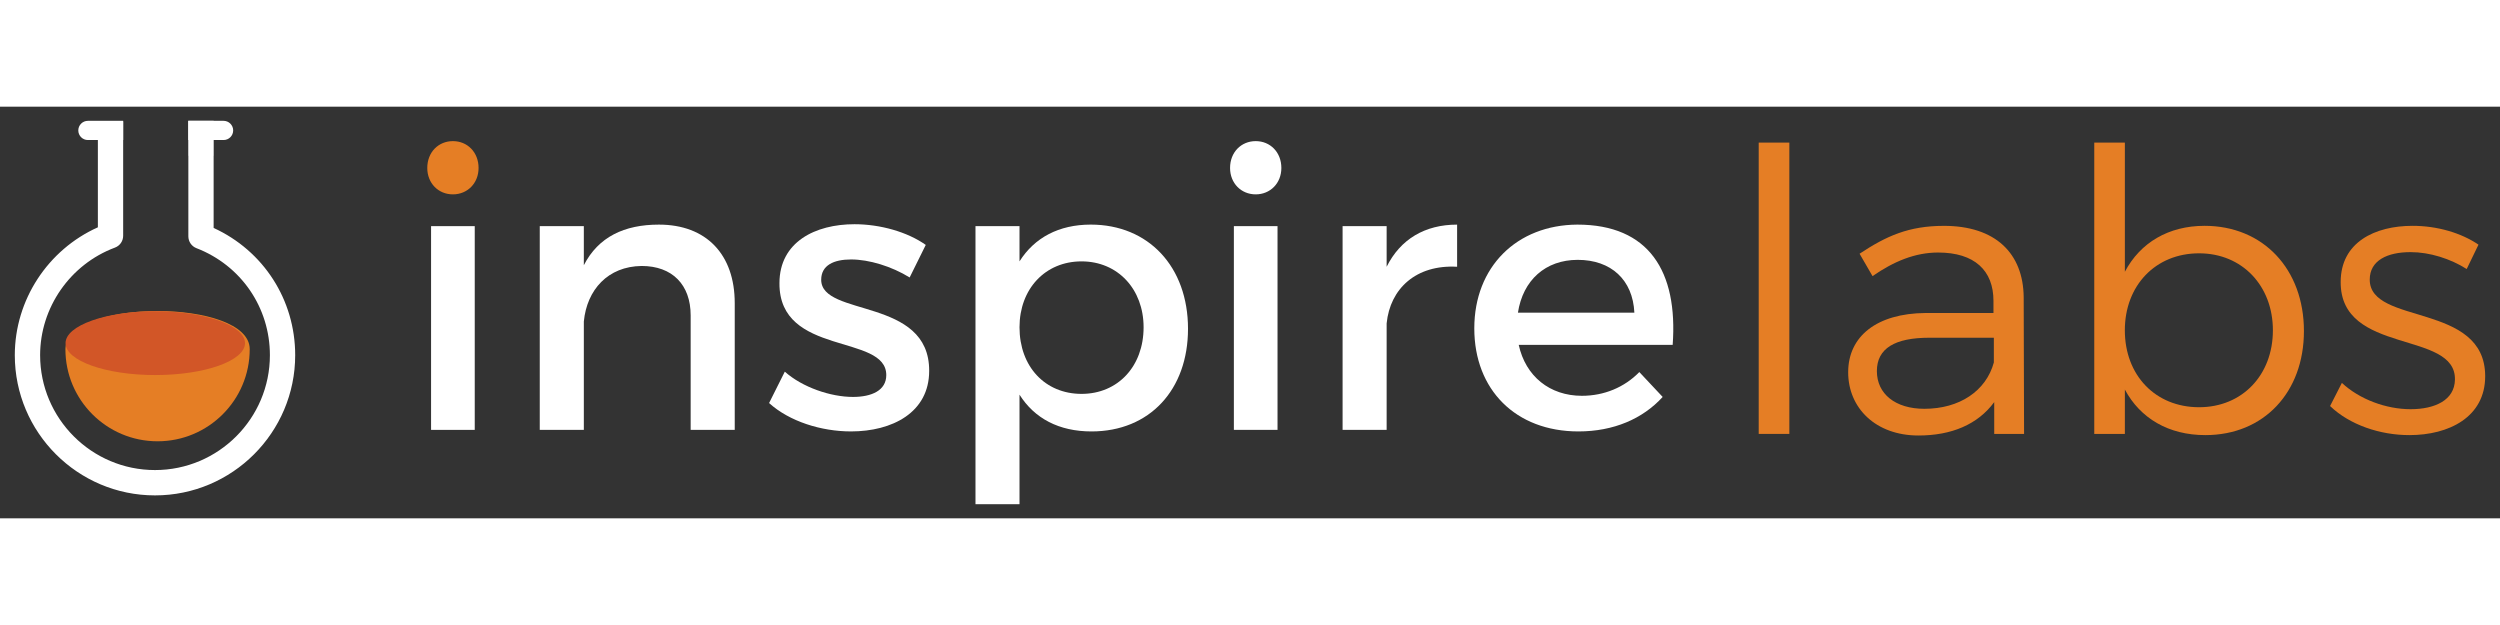 <svg width="200" height="50" version="1.1" id="Layer_1" xmlns="http://www.w3.org/2000/svg" xmlns:xlink="http://www.w3.org/1999/xlink" x="0px" y="0px"
	 viewBox="0 0 189.79 31.25" style="enable-background:new 0 0 189.79 31.25;" xml:space="preserve">
<rect x="0" y="0" width="189.79" height="31.25" fill="#333333" stroke="none"/>
<path id="inspire-dot" style="fill:#E57E25;" d="M36.331,4.652c0,1.161-0.844,2.005-1.949,2.005
	c-1.104,0-1.945-0.844-1.945-2.005c0-1.192,0.842-2.037,1.945-2.037C35.487,2.615,36.331,3.459,36.331,4.652z"/>
<g style="fill:white" id="inspire-text">
	<rect x="32.725" y="9.069"  width="3.315" height="15.467"/>
	<path d="M55.778,14.913v9.623h-3.346v-8.692c0-2.327-1.395-3.751-3.721-3.751
		c-2.557,0.029-4.156,1.802-4.389,4.215v8.228h-3.346V9.069h3.346v2.967c1.105-2.154,3.08-3.083,5.698-3.083
		C53.626,8.952,55.778,11.222,55.778,14.913z"/>
	<path d="M70.28,10.494l-1.223,2.471c-1.365-0.844-3.081-1.367-4.447-1.367c-1.309,0-2.268,0.437-2.268,1.542
		c0,2.847,8.227,1.308,8.197,6.92c0,3.167-2.82,4.593-5.93,4.593c-2.268,0-4.68-0.758-6.223-2.154l1.193-2.383
		c1.336,1.192,3.488,1.919,5.174,1.919c1.425,0,2.53-0.493,2.53-1.658c0-3.168-8.141-1.395-8.11-6.977
		c0-3.139,2.73-4.477,5.697-4.477C66.819,8.924,68.883,9.505,70.28,10.494z"/>
	<path d="M90.189,16.863c0,4.621-2.907,7.791-7.327,7.791c-2.47,0-4.33-0.989-5.465-2.791v8.314h-3.342V9.069
		h3.342v2.675c1.135-1.802,2.995-2.792,5.408-2.792C87.194,8.952,90.189,12.153,90.189,16.863z M86.817,16.746
		c0-2.88-1.949-5.002-4.711-5.002c-2.762,0-4.709,2.094-4.709,5.002c0,2.994,1.947,5.057,4.709,5.057
		C84.868,21.803,86.817,19.71,86.817,16.746z"/>
	<path  d="M97.276,4.652c0,1.161-0.844,2.005-1.947,2.005c-1.105,0-1.947-0.844-1.947-2.005
		c0-1.192,0.842-2.037,1.947-2.037C96.432,2.615,97.276,3.459,97.276,4.652z M93.671,24.536V9.069h3.314v15.467H93.671z"/>
	<path  d="M105.268,12.153c1.047-2.095,2.907-3.2,5.35-3.2v3.2c-3.111-0.176-5.088,1.656-5.35,4.301v8.083
		h-3.344V9.069h3.344V12.153z"/>
	<path  d="M126.983,18.082h-11.688c0.522,2.385,2.354,3.867,4.797,3.867c1.686,0,3.227-0.641,4.359-1.802
		l1.773,1.889c-1.51,1.656-3.721,2.618-6.396,2.618c-4.768,0-7.905-3.17-7.905-7.822c0-4.679,3.226-7.85,7.819-7.879
		C125.18,8.952,127.389,12.5,126.983,18.082z M124.075,15.64c-0.117-2.5-1.771-4.012-4.302-4.012c-2.444,0-4.159,1.541-4.538,4.012
		H124.075z"/>
</g>
<path id="flask-bottom" style="fill:#E57E25;" d="M18.958,18.408c0,3.863-3.133,6.994-6.996,6.994
	c-3.863,0-6.996-3.131-6.996-6.994C4.966,14.544,18.958,14.544,18.958,18.408z"/>
<ellipse id="flask-top" style="fill:#D25627;" cx="11.788" cy="17.951" rx="6.812" ry="2.423"/>
<path style="fill:#FFFFFF;" d="M16.218,9.206V3.731h0.005V1.074h-1.931v2.657h0.007v6.111c0,0.398,0.242,0.754,0.612,0.898
	c3.389,1.309,5.579,4.5,5.579,8.125c0,4.808-3.914,8.721-8.723,8.721c-4.808,0-8.721-3.913-8.721-8.721
	c0-3.616,2.282-6.897,5.679-8.166c0.377-0.139,0.625-0.497,0.625-0.898v-8.68h-1.92v8.036c-3.798,1.701-6.306,5.519-6.306,9.708
	c0,5.868,4.775,10.644,10.643,10.644c5.869,0,10.643-4.776,10.643-10.644C22.411,14.663,20.001,10.939,16.218,9.206z"/>
<path style="fill:#FFFFFF;" d="M8.57,1.074H7.893H6.673c-0.402,0-0.729,0.327-0.729,0.729c0,0.402,0.326,0.729,0.729,0.729h1.221
	H8.57h0.78V1.074H8.57z"/>
<path style="fill:#FFFFFF;" d="M15.077,1.074h0.678h1.218c0.401,0,0.729,0.327,0.729,0.729c0,0.402-0.327,0.729-0.729,0.729h-1.218
	h-0.678h-0.781V1.074H15.077z"/>
<g id="labs-text" style="fill:#E57E25;">
	<path  d="M133.514,24.842V2.727h2.326v22.115H133.514z"/>
	<path  d="M151.393,22.428c-1.25,1.7-3.248,2.535-5.751,2.535c-3.248,0-5.336-2.085-5.336-4.8
		c0-2.74,2.179-4.47,5.872-4.5h5.158V14.74c0-2.297-1.43-3.668-4.201-3.668c-1.73,0-3.342,0.656-4.98,1.791l-0.984-1.7
		c2.027-1.342,3.727-2.116,6.408-2.116c3.877,0,6.022,2.058,6.051,5.425l0.029,10.372h-2.266V22.428z M151.365,19.42v-1.88h-4.888
		c-2.621,0-3.992,0.805-3.992,2.534s1.399,2.862,3.607,2.862C148.743,22.936,150.77,21.595,151.365,19.42z"/>
	<path  d="M174.905,17.034c0,4.65-3.043,7.899-7.482,7.899c-2.801,0-4.949-1.281-6.112-3.459v3.368h-2.323
		V2.727h2.323v9.806c1.163-2.207,3.312-3.488,6.052-3.488C171.805,9.045,174.905,12.325,174.905,17.034z M172.549,16.975
		c0-3.371-2.324-5.843-5.604-5.843c-3.307,0-5.636,2.444-5.636,5.843c0,3.426,2.329,5.841,5.636,5.841
		C170.225,22.816,172.549,20.373,172.549,16.975z"/>
	<path  d="M188.157,10.475l-0.896,1.85c-1.221-0.778-2.801-1.283-4.259-1.283
		c-1.759,0-3.101,0.626-3.101,2.087c0,3.488,8.764,1.699,8.764,7.334c0,3.098-2.744,4.47-5.754,4.47
		c-2.234,0-4.531-0.776-6.021-2.207l0.896-1.757c1.341,1.251,3.366,1.997,5.217,1.997c1.847,0,3.337-0.686,3.366-2.236
		c0.091-3.786-8.703-1.848-8.674-7.423c0-3.011,2.593-4.262,5.455-4.262C185.028,9.045,186.846,9.582,188.157,10.475z"/>
</g>
</svg>
